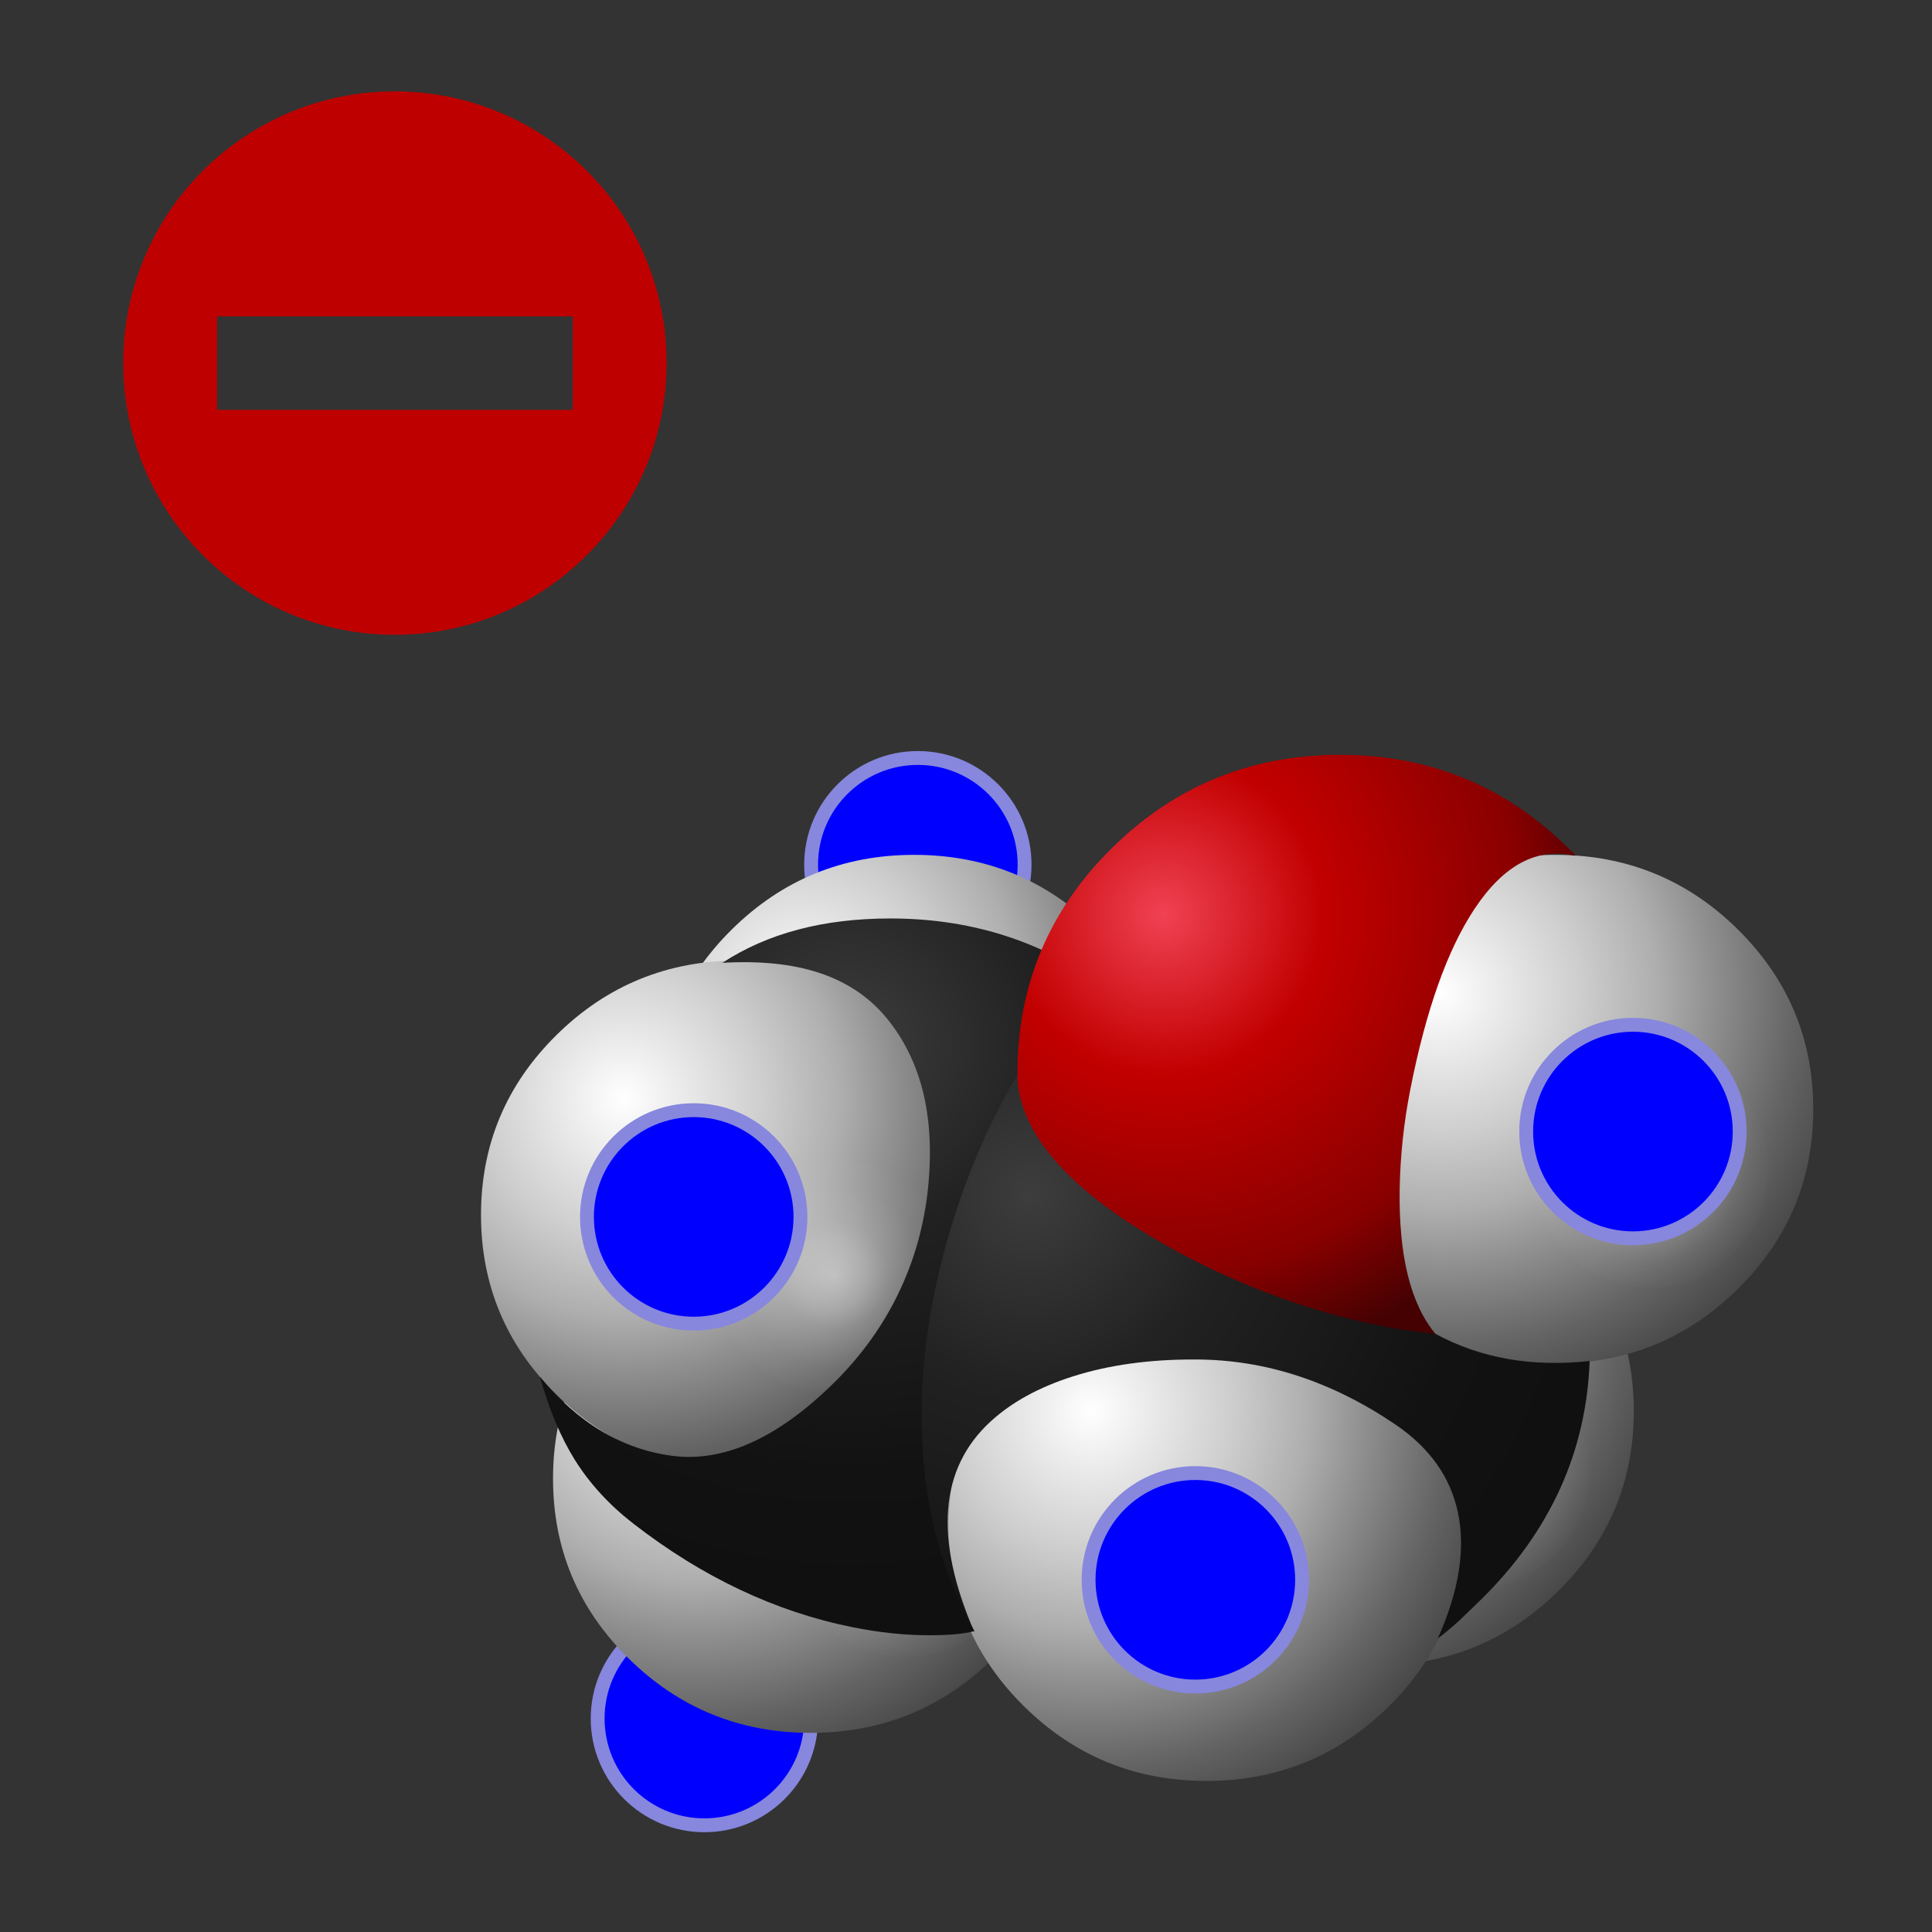 <?xml version="1.0" encoding="UTF-8" standalone="no"?>
<!-- Created with Inkscape (http://www.inkscape.org/) -->

<svg
   xmlns:dc="http://purl.org/dc/elements/1.1/"
   xmlns:cc="http://creativecommons.org/ns#"
   xmlns:rdf="http://www.w3.org/1999/02/22-rdf-syntax-ns#"
   xmlns:svg="http://www.w3.org/2000/svg"
   xmlns="http://www.w3.org/2000/svg"
   xmlns:xlink="http://www.w3.org/1999/xlink"
   xmlns:sodipodi="http://sodipodi.sourceforge.net/DTD/sodipodi-0.dtd"
   xmlns:inkscape="http://www.inkscape.org/namespaces/inkscape"
   version="1.1"
   width="64"
   height="64"
   id="svg3946"
   inkscape:version="0.48.3.1 r9886"
   sodipodi:docname="StructureAddPolarHydrogens.svg">
  <rect width="100%" height="100%" fill="#333333" stroke="none"/>
  <sodipodi:namedview
     pagecolor="#ffffff"
     bordercolor="#666666"
     borderopacity="1"
     objecttolerance="10"
     gridtolerance="10"
     guidetolerance="10"
     inkscape:pageopacity="0"
     inkscape:pageshadow="2"
     inkscape:window-width="1280"
     inkscape:window-height="744"
     id="namedview4821"
     showgrid="false"
     inkscape:zoom="2.8284271"
     inkscape:cx="18.619159"
     inkscape:cy="29.080489"
     inkscape:window-x="0"
     inkscape:window-y="24"
     inkscape:window-maximized="1"
     inkscape:current-layer="layer1"
     showguides="true"
     inkscape:guide-bbox="true" />
  <defs
     id="defs3948">
    <inkscape:perspective
       sodipodi:type="inkscape:persp3d"
       inkscape:vp_x="0 : 16 : 1"
       inkscape:vp_y="0 : 1000 : 0"
       inkscape:vp_z="32 : 16 : 1"
       inkscape:persp3d-origin="16 : 10.666667 : 1"
       id="perspective4825" />
    <marker
       refX="0"
       refY="0"
       orient="auto"
       id="Arrow2Lstart"
       style="overflow:visible">
      <path
         d="M 8.719,4.034 -2.207,0.016 8.719,-4.002 c -1.745,2.372 -1.735,5.617 -6e-7,8.035 z"
         transform="matrix(1.1,0,0,1.1,1.1,0)"
         id="path5588"
         style="font-size:12px;fill-rule:evenodd;stroke-width:0.625;stroke-linejoin:round"
         inkscape:connector-curvature="0" />
    </marker>
    <marker
       refX="0"
       refY="0"
       orient="auto"
       id="Arrow1Lstart"
       style="overflow:visible">
      <path
         d="M 0,0 5,-5 -12.5,0 5,5 0,0 z"
         transform="matrix(0.8,0,0,0.8,10,0)"
         id="path5570"
         style="fill-rule:evenodd;stroke:#000000;stroke-width:1pt;marker-start:none"
         inkscape:connector-curvature="0" />
    </marker>
    <filter
       x="-0.248"
       y="-0.279"
       width="1.495"
       height="1.559"
       color-interpolation-filters="sRGB"
       id="filter9455">
      <feGaussianBlur
         id="feGaussianBlur9457"
         stdDeviation="0.714" />
    </filter>
    <filter
       x="-0.248"
       y="-0.279"
       width="1.495"
       height="1.559"
       color-interpolation-filters="sRGB"
       id="filter9455-8">
      <feGaussianBlur
         id="feGaussianBlur9457-4"
         stdDeviation="0.714" />
    </filter>
    <filter
       x="-0.248"
       y="-0.279"
       width="1.495"
       height="1.559"
       color-interpolation-filters="sRGB"
       id="filter9455-8-4">
      <feGaussianBlur
         id="feGaussianBlur9457-4-5"
         stdDeviation="0.714" />
    </filter>
    <inkscape:perspective
       id="perspective6211"
       inkscape:persp3d-origin="0.5 : 0.33333333 : 1"
       inkscape:vp_z="1 : 0.5 : 1"
       inkscape:vp_y="0 : 1000 : 0"
       inkscape:vp_x="0 : 0.5 : 1"
       sodipodi:type="inkscape:persp3d" />
    <inkscape:perspective
       id="perspective6462"
       inkscape:persp3d-origin="0.5 : 0.33333333 : 1"
       inkscape:vp_z="1 : 0.5 : 1"
       inkscape:vp_y="0 : 1000 : 0"
       inkscape:vp_x="0 : 0.5 : 1"
       sodipodi:type="inkscape:persp3d" />
    <inkscape:perspective
       id="perspective6487"
       inkscape:persp3d-origin="0.5 : 0.33333333 : 1"
       inkscape:vp_z="1 : 0.5 : 1"
       inkscape:vp_y="0 : 1000 : 0"
       inkscape:vp_x="0 : 0.5 : 1"
       sodipodi:type="inkscape:persp3d" />
    <inkscape:perspective
       id="perspective6515"
       inkscape:persp3d-origin="0.5 : 0.33333333 : 1"
       inkscape:vp_z="1 : 0.5 : 1"
       inkscape:vp_y="0 : 1000 : 0"
       inkscape:vp_x="0 : 0.5 : 1"
       sodipodi:type="inkscape:persp3d" />
    <inkscape:perspective
       id="perspective7529"
       inkscape:persp3d-origin="0.5 : 0.33333333 : 1"
       inkscape:vp_z="1 : 0.5 : 1"
       inkscape:vp_y="0 : 1000 : 0"
       inkscape:vp_x="0 : 0.5 : 1"
       sodipodi:type="inkscape:persp3d" />
    <radialGradient
       id="Grad1"
       gradientUnits="userSpaceOnUse"
       gradientTransform="matrix(0.203,0,0,0.203,192.1,135.25)"
       r="819.2"
       cx="0"
       cy="0">
      <stop
         offset="0.0"
         stop-color="#FFFFFF"
         id="stop3889" />
      <stop
         offset="0.333"
         stop-color="#CECECE"
         id="stop3891" />
      <stop
         offset="0.518"
         stop-color="#AEAEAE"
         id="stop3893" />
      <stop
         offset="0.651"
         stop-color="#8F8F8F"
         id="stop3895" />
      <stop
         offset="0.847"
         stop-color="#646464"
         id="stop3897" />
      <stop
         offset="1.0"
         stop-color="#484848"
         id="stop3899" />
    </radialGradient>
    <radialGradient
       id="Grad2"
       gradientUnits="userSpaceOnUse"
       gradientTransform="matrix(0.057,0,0,0.057,274.2,205.2)"
       r="819.2"
       cx="0"
       cy="0">
      <stop
         offset="0.0"
         stop-color="#FFFFFF"
         stop-opacity="0.451"
         id="stop3902" />
      <stop
         offset="0.271"
         stop-color="#FFFFFF"
         stop-opacity="0.306"
         id="stop3904" />
      <stop
         offset="0.439"
         stop-color="#FFFFFF"
         stop-opacity="0.176"
         id="stop3906" />
      <stop
         offset="0.741"
         stop-color="#FFFFFF"
         stop-opacity="0.051"
         id="stop3908" />
      <stop
         offset="1.0"
         stop-color="#FFFFFF"
         stop-opacity="0.0"
         id="stop3910" />
    </radialGradient>
    <radialGradient
       id="Grad3"
       gradientUnits="userSpaceOnUse"
       gradientTransform="matrix(0.203,0,0,0.203,151.75,281.3)"
       r="819.2"
       cx="0"
       cy="0">
      <stop
         offset="0.0"
         stop-color="#FFFFFF"
         id="stop3913" />
      <stop
         offset="0.333"
         stop-color="#CECECE"
         id="stop3915" />
      <stop
         offset="0.518"
         stop-color="#AEAEAE"
         id="stop3917" />
      <stop
         offset="0.651"
         stop-color="#8F8F8F"
         id="stop3919" />
      <stop
         offset="0.847"
         stop-color="#646464"
         id="stop3921" />
      <stop
         offset="1.0"
         stop-color="#484848"
         id="stop3923" />
    </radialGradient>
    <radialGradient
       id="Grad4"
       gradientUnits="userSpaceOnUse"
       gradientTransform="matrix(0.057,0,0,0.057,233.9,351.25)"
       r="819.2"
       cx="0"
       cy="0">
      <stop
         offset="0.0"
         stop-color="#FFFFFF"
         stop-opacity="0.451"
         id="stop3926" />
      <stop
         offset="0.271"
         stop-color="#FFFFFF"
         stop-opacity="0.306"
         id="stop3928" />
      <stop
         offset="0.439"
         stop-color="#FFFFFF"
         stop-opacity="0.176"
         id="stop3930" />
      <stop
         offset="0.741"
         stop-color="#FFFFFF"
         stop-opacity="0.051"
         id="stop3932" />
      <stop
         offset="1.0"
         stop-color="#FFFFFF"
         stop-opacity="0.0"
         id="stop3934" />
    </radialGradient>
    <radialGradient
       id="Grad5"
       gradientUnits="userSpaceOnUse"
       gradientTransform="matrix(0.203,0,0,0.203,123.65,177.05)"
       r="819.2"
       cx="0"
       cy="0">
      <stop
         offset="0.0"
         stop-color="#FFFFFF"
         id="stop3937" />
      <stop
         offset="0.333"
         stop-color="#CECECE"
         id="stop3939" />
      <stop
         offset="0.518"
         stop-color="#AEAEAE"
         id="stop3941" />
      <stop
         offset="0.651"
         stop-color="#8F8F8F"
         id="stop3943" />
      <stop
         offset="0.847"
         stop-color="#646464"
         id="stop3945" />
      <stop
         offset="1.0"
         stop-color="#484848"
         id="stop3947" />
    </radialGradient>
    <radialGradient
       id="Grad6"
       gradientUnits="userSpaceOnUse"
       gradientTransform="matrix(0.057,0,0,0.057,205.75,247)"
       r="819.2"
       cx="0"
       cy="0">
      <stop
         offset="0.0"
         stop-color="#FFFFFF"
         stop-opacity="0.451"
         id="stop3950" />
      <stop
         offset="0.271"
         stop-color="#FFFFFF"
         stop-opacity="0.306"
         id="stop3952" />
      <stop
         offset="0.439"
         stop-color="#FFFFFF"
         stop-opacity="0.176"
         id="stop3954" />
      <stop
         offset="0.741"
         stop-color="#FFFFFF"
         stop-opacity="0.051"
         id="stop3956" />
      <stop
         offset="1.0"
         stop-color="#FFFFFF"
         stop-opacity="0.0"
         id="stop3958" />
    </radialGradient>
    <radialGradient
       id="Grad7"
       gradientUnits="userSpaceOnUse"
       gradientTransform="matrix(0.203,0,0,0.203,372.25,254.65)"
       r="819.2"
       cx="0"
       cy="0">
      <stop
         offset="0.0"
         stop-color="#FFFFFF"
         id="stop3961" />
      <stop
         offset="0.333"
         stop-color="#CECECE"
         id="stop3963" />
      <stop
         offset="0.518"
         stop-color="#AEAEAE"
         id="stop3965" />
      <stop
         offset="0.651"
         stop-color="#8F8F8F"
         id="stop3967" />
      <stop
         offset="0.847"
         stop-color="#646464"
         id="stop3969" />
      <stop
         offset="1.0"
         stop-color="#484848"
         id="stop3971" />
    </radialGradient>
    <radialGradient
       id="Grad8"
       gradientUnits="userSpaceOnUse"
       gradientTransform="matrix(0.057,0,0,0.057,454.4,324.6)"
       r="819.2"
       cx="0"
       cy="0">
      <stop
         offset="0.0"
         stop-color="#FFFFFF"
         stop-opacity="0.451"
         id="stop3974" />
      <stop
         offset="0.271"
         stop-color="#FFFFFF"
         stop-opacity="0.306"
         id="stop3976" />
      <stop
         offset="0.439"
         stop-color="#FFFFFF"
         stop-opacity="0.176"
         id="stop3978" />
      <stop
         offset="0.741"
         stop-color="#FFFFFF"
         stop-opacity="0.051"
         id="stop3980" />
      <stop
         offset="1.0"
         stop-color="#FFFFFF"
         stop-opacity="0.0"
         id="stop3982" />
    </radialGradient>
    <radialGradient
       id="Grad9"
       gradientUnits="userSpaceOnUse"
       gradientTransform="matrix(0.203,0,0,0.203,442.25,135.25)"
       r="819.2"
       cx="0"
       cy="0">
      <stop
         offset="0.0"
         stop-color="#FFFFFF"
         id="stop3985" />
      <stop
         offset="0.333"
         stop-color="#CECECE"
         id="stop3987" />
      <stop
         offset="0.518"
         stop-color="#AEAEAE"
         id="stop3989" />
      <stop
         offset="0.651"
         stop-color="#8F8F8F"
         id="stop3991" />
      <stop
         offset="0.847"
         stop-color="#646464"
         id="stop3993" />
      <stop
         offset="1.0"
         stop-color="#484848"
         id="stop3995" />
    </radialGradient>
    <radialGradient
       id="Grad10"
       gradientUnits="userSpaceOnUse"
       gradientTransform="matrix(0.057,0,0,0.057,524.35,205.2)"
       r="819.2"
       cx="0"
       cy="0">
      <stop
         offset="0.0"
         stop-color="#FFFFFF"
         stop-opacity="0.451"
         id="stop3998" />
      <stop
         offset="0.271"
         stop-color="#FFFFFF"
         stop-opacity="0.306"
         id="stop4000" />
      <stop
         offset="0.439"
         stop-color="#FFFFFF"
         stop-opacity="0.176"
         id="stop4002" />
      <stop
         offset="0.741"
         stop-color="#FFFFFF"
         stop-opacity="0.051"
         id="stop4004" />
      <stop
         offset="1.0"
         stop-color="#FFFFFF"
         stop-opacity="0.0"
         id="stop4006" />
    </radialGradient>
    <radialGradient
       id="Grad11"
       gradientUnits="userSpaceOnUse"
       gradientTransform="matrix(0.203,0,0,0.203,306.1,300.3)"
       r="819.2"
       cx="0"
       cy="0">
      <stop
         offset="0.0"
         stop-color="#FFFFFF"
         id="stop4009" />
      <stop
         offset="0.333"
         stop-color="#CECECE"
         id="stop4011" />
      <stop
         offset="0.518"
         stop-color="#AEAEAE"
         id="stop4013" />
      <stop
         offset="0.651"
         stop-color="#8F8F8F"
         id="stop4015" />
      <stop
         offset="0.847"
         stop-color="#646464"
         id="stop4017" />
      <stop
         offset="1.0"
         stop-color="#484848"
         id="stop4019" />
    </radialGradient>
    <radialGradient
       id="Grad12"
       gradientUnits="userSpaceOnUse"
       gradientTransform="matrix(0.057,0,0,0.057,388.25,370.25)"
       r="819.2"
       cx="0"
       cy="0">
      <stop
         offset="0.0"
         stop-color="#FFFFFF"
         stop-opacity="0.451"
         id="stop4022" />
      <stop
         offset="0.271"
         stop-color="#FFFFFF"
         stop-opacity="0.306"
         id="stop4024" />
      <stop
         offset="0.439"
         stop-color="#FFFFFF"
         stop-opacity="0.176"
         id="stop4026" />
      <stop
         offset="0.741"
         stop-color="#FFFFFF"
         stop-opacity="0.051"
         id="stop4028" />
      <stop
         offset="1.0"
         stop-color="#FFFFFF"
         stop-opacity="0.0"
         id="stop4030" />
    </radialGradient>
    <radialGradient
       id="Grad13"
       gradientUnits="userSpaceOnUse"
       gradientTransform="matrix(0.293,0,0,0.293,282.6,214.3)"
       r="819.2"
       cx="0"
       cy="0">
      <stop
         offset="0.0"
         stop-color="#3D3D3D"
         id="stop4033" />
      <stop
         offset="0.322"
         stop-color="#212121"
         id="stop4035" />
      <stop
         offset="0.722"
         stop-color="#121212"
         id="stop4037" />
      <stop
         offset="0.929"
         stop-color="#101010"
         id="stop4039" />
    </radialGradient>
    <radialGradient
       id="Grad14"
       gradientUnits="userSpaceOnUse"
       gradientTransform="matrix(0.291,0,0,0.291,211.9,155)"
       r="819.2"
       cx="0"
       cy="0">
      <stop
         offset="0.0"
         stop-color="#3D3D3D"
         id="stop4042" />
      <stop
         offset="0.322"
         stop-color="#212121"
         id="stop4044" />
      <stop
         offset="0.722"
         stop-color="#121212"
         id="stop4046" />
      <stop
         offset="0.929"
         stop-color="#101010"
         id="stop4048" />
    </radialGradient>
    <radialGradient
       id="Grad15"
       gradientUnits="userSpaceOnUse"
       gradientTransform="matrix(0.236,0,0,0.236,334.5,104.15)"
       r="819.2"
       cx="0"
       cy="0">
      <stop
         offset="0.0"
         stop-color="#F04254"
         id="stop4051" />
      <stop
         offset="0.322"
         stop-color="#C20000"
         id="stop4053" />
      <stop
         offset="0.722"
         stop-color="#890000"
         id="stop4055" />
      <stop
         offset="0.929"
         stop-color="#450102"
         id="stop4057" />
    </radialGradient>
    <radialGradient
       inkscape:collect="always"
       xlink:href="#Grad1"
       id="radialGradient6490"
       gradientUnits="userSpaceOnUse"
       gradientTransform="matrix(0.203,0,0,0.203,192.1,135.25)"
       cx="0"
       cy="0"
       r="819.2" />
    <radialGradient
       inkscape:collect="always"
       xlink:href="#Grad2"
       id="radialGradient6492"
       gradientUnits="userSpaceOnUse"
       gradientTransform="matrix(0.057,0,0,0.057,274.2,205.2)"
       cx="0"
       cy="0"
       r="819.2" />
    <radialGradient
       inkscape:collect="always"
       xlink:href="#Grad3"
       id="radialGradient6494"
       gradientUnits="userSpaceOnUse"
       gradientTransform="matrix(0.203,0,0,0.203,151.75,281.3)"
       cx="0"
       cy="0"
       r="819.2" />
    <radialGradient
       inkscape:collect="always"
       xlink:href="#Grad4"
       id="radialGradient6496"
       gradientUnits="userSpaceOnUse"
       gradientTransform="matrix(0.057,0,0,0.057,233.9,351.25)"
       cx="0"
       cy="0"
       r="819.2" />
    <radialGradient
       inkscape:collect="always"
       xlink:href="#Grad5"
       id="radialGradient6498"
       gradientUnits="userSpaceOnUse"
       gradientTransform="matrix(0.203,0,0,0.203,123.65,177.05)"
       cx="0"
       cy="0"
       r="819.2" />
    <radialGradient
       inkscape:collect="always"
       xlink:href="#Grad6"
       id="radialGradient6500"
       gradientUnits="userSpaceOnUse"
       gradientTransform="matrix(0.057,0,0,0.057,205.75,247)"
       cx="0"
       cy="0"
       r="819.2" />
    <radialGradient
       inkscape:collect="always"
       xlink:href="#Grad7"
       id="radialGradient6502"
       gradientUnits="userSpaceOnUse"
       gradientTransform="matrix(0.203,0,0,0.203,372.25,254.65)"
       cx="0"
       cy="0"
       r="819.2" />
    <radialGradient
       inkscape:collect="always"
       xlink:href="#Grad8"
       id="radialGradient6504"
       gradientUnits="userSpaceOnUse"
       gradientTransform="matrix(0.057,0,0,0.057,454.4,324.6)"
       cx="0"
       cy="0"
       r="819.2" />
    <radialGradient
       inkscape:collect="always"
       xlink:href="#Grad9"
       id="radialGradient6506"
       gradientUnits="userSpaceOnUse"
       gradientTransform="matrix(0.203,0,0,0.203,442.25,135.25)"
       cx="0"
       cy="0"
       r="819.2" />
    <radialGradient
       inkscape:collect="always"
       xlink:href="#Grad10"
       id="radialGradient6508"
       gradientUnits="userSpaceOnUse"
       gradientTransform="matrix(0.057,0,0,0.057,524.35,205.2)"
       cx="0"
       cy="0"
       r="819.2" />
    <radialGradient
       inkscape:collect="always"
       xlink:href="#Grad11"
       id="radialGradient6510"
       gradientUnits="userSpaceOnUse"
       gradientTransform="matrix(0.203,0,0,0.203,306.1,300.3)"
       cx="0"
       cy="0"
       r="819.2" />
    <radialGradient
       inkscape:collect="always"
       xlink:href="#Grad12"
       id="radialGradient6512"
       gradientUnits="userSpaceOnUse"
       gradientTransform="matrix(0.057,0,0,0.057,388.25,370.25)"
       cx="0"
       cy="0"
       r="819.2" />
    <radialGradient
       inkscape:collect="always"
       xlink:href="#Grad13"
       id="radialGradient6514"
       gradientUnits="userSpaceOnUse"
       gradientTransform="matrix(0.293,0,0,0.293,282.6,214.3)"
       cx="0"
       cy="0"
       r="819.2" />
    <radialGradient
       inkscape:collect="always"
       xlink:href="#Grad14"
       id="radialGradient6516"
       gradientUnits="userSpaceOnUse"
       gradientTransform="matrix(0.291,0,0,0.291,211.9,155)"
       cx="0"
       cy="0"
       r="819.2" />
    <radialGradient
       inkscape:collect="always"
       xlink:href="#Grad15"
       id="radialGradient6518"
       gradientUnits="userSpaceOnUse"
       gradientTransform="matrix(0.236,0,0,0.236,334.5,104.15)"
       cx="0"
       cy="0"
       r="819.2" />
    <radialGradient
       inkscape:collect="always"
       xlink:href="#Grad15"
       id="radialGradient6521"
       gradientUnits="userSpaceOnUse"
       gradientTransform="matrix(0.02,0,0,0.02,38.55,-1.701)"
       cx="0"
       cy="0"
       r="819.2" />
    <radialGradient
       inkscape:collect="always"
       xlink:href="#Grad14"
       id="radialGradient6524"
       gradientUnits="userSpaceOnUse"
       gradientTransform="matrix(0.025,0,0,0.024,28.14,2.559)"
       cx="0"
       cy="0"
       r="819.2" />
    <radialGradient
       inkscape:collect="always"
       xlink:href="#Grad13"
       id="radialGradient6527"
       gradientUnits="userSpaceOnUse"
       gradientTransform="matrix(0.025,0,0,0.025,34.143,7.527)"
       cx="0"
       cy="0"
       r="819.2" />
    <radialGradient
       inkscape:collect="always"
       xlink:href="#Grad12"
       id="radialGradient6530"
       gradientUnits="userSpaceOnUse"
       gradientTransform="matrix(0.005,0,0,0.005,43.114,20.591)"
       cx="0"
       cy="0"
       r="819.2" />
    <radialGradient
       inkscape:collect="always"
       xlink:href="#Grad11"
       id="radialGradient6533"
       gradientUnits="userSpaceOnUse"
       gradientTransform="matrix(0.017,0,0,0.017,36.138,14.731)"
       cx="0"
       cy="0"
       r="819.2" />
    <radialGradient
       inkscape:collect="always"
       xlink:href="#Grad10"
       id="radialGradient6536"
       gradientUnits="userSpaceOnUse"
       gradientTransform="matrix(0.005,0,0,0.005,54.669,6.764)"
       cx="0"
       cy="0"
       r="819.2" />
    <radialGradient
       inkscape:collect="always"
       xlink:href="#Grad9"
       id="radialGradient6539"
       gradientUnits="userSpaceOnUse"
       gradientTransform="matrix(0.017,0,0,0.017,47.698,0.904)"
       cx="0"
       cy="0"
       r="819.2" />
    <radialGradient
       inkscape:collect="always"
       xlink:href="#Grad8"
       id="radialGradient6542"
       gradientUnits="userSpaceOnUse"
       gradientTransform="matrix(0.005,0,0,0.005,48.73,16.767)"
       cx="0"
       cy="0"
       r="819.2" />
    <radialGradient
       inkscape:collect="always"
       xlink:href="#Grad7"
       id="radialGradient6545"
       gradientUnits="userSpaceOnUse"
       gradientTransform="matrix(0.017,0,0,0.017,41.755,10.907)"
       cx="0"
       cy="0"
       r="819.2" />
    <radialGradient
       inkscape:collect="always"
       xlink:href="#Grad6"
       id="radialGradient6548"
       gradientUnits="userSpaceOnUse"
       gradientTransform="matrix(0.005,0,0,0.005,27.618,10.266)"
       cx="0"
       cy="0"
       r="819.2" />
    <radialGradient
       inkscape:collect="always"
       xlink:href="#Grad5"
       id="radialGradient6551"
       gradientUnits="userSpaceOnUse"
       gradientTransform="matrix(0.017,0,0,0.017,20.647,4.406)"
       cx="0"
       cy="0"
       r="819.2" />
    <radialGradient
       inkscape:collect="always"
       xlink:href="#Grad4"
       id="radialGradient6554"
       gradientUnits="userSpaceOnUse"
       gradientTransform="matrix(0.005,0,0,0.005,30.008,18.999)"
       cx="0"
       cy="0"
       r="819.2" />
    <radialGradient
       inkscape:collect="always"
       xlink:href="#Grad3"
       id="radialGradient6557"
       gradientUnits="userSpaceOnUse"
       gradientTransform="matrix(0.017,0,0,0.017,23.033,13.139)"
       cx="0"
       cy="0"
       r="819.2" />
    <radialGradient
       inkscape:collect="always"
       xlink:href="#Grad2"
       id="radialGradient6560"
       gradientUnits="userSpaceOnUse"
       gradientTransform="matrix(0.005,0,0,0.005,33.43,6.764)"
       cx="0"
       cy="0"
       r="819.2" />
    <radialGradient
       inkscape:collect="always"
       xlink:href="#Grad1"
       id="radialGradient6563"
       gradientUnits="userSpaceOnUse"
       gradientTransform="matrix(0.017,0,0,0.017,26.459,0.904)"
       cx="0"
       cy="0"
       r="819.2" />
  </defs>
  <g
     id="layer1"
     style="display:inline"
     transform="translate(0,32)">
    <path
       sodipodi:type="arc"
       style="fill:#0000ff;fill-opacity:1;fill-rule:nonzero;stroke:#8787de;stroke-width:0.459;stroke-linecap:round;stroke-linejoin:round;stroke-miterlimit:4;stroke-opacity:1;stroke-dasharray:none;stroke-dashoffset:0;display:inline"
       id="path6567-8-8-8"
       sodipodi:cx="9.8994951"
       sodipodi:cy="50.918526"
       sodipodi:rx="3.5355339"
       sodipodi:ry="3.5355339"
       d="m 13.435,50.919 c 0,1.953 -1.583,3.536 -3.536,3.536 -1.953,0 -3.536,-1.583 -3.536,-3.536 0,-1.953 1.583,-3.536 3.536,-3.536 1.953,0 3.536,1.583 3.536,3.536 z"
       transform="translate(13.435,-25.99)" />
    <path
       sodipodi:type="arc"
       style="fill:#0000ff;fill-opacity:1;fill-rule:nonzero;stroke:#8787de;stroke-width:0.459;stroke-linecap:round;stroke-linejoin:round;stroke-miterlimit:4;stroke-opacity:1;stroke-dasharray:none;stroke-dashoffset:0;display:inline"
       id="path6567-8-8-8-8"
       sodipodi:cx="9.8994951"
       sodipodi:cy="50.918526"
       sodipodi:rx="3.5355339"
       sodipodi:ry="3.5355339"
       d="m 13.435,50.919 c 0,1.953 -1.583,3.536 -3.536,3.536 -1.953,0 -3.536,-1.583 -3.536,-3.536 0,-1.953 1.583,-3.536 3.536,-3.536 1.953,0 3.536,1.583 3.536,3.536 z"
       transform="translate(20.506,-54.274)" />
    <path
       style="fill:url(#radialGradient6563);stroke-linecap:round;stroke-linejoin:round"
       inkscape:connector-curvature="0"
       d="m 30.284,-3.682 c 2.36,0 4.374,0.822 6.041,2.467 1.667,1.645 2.501,3.632 2.501,5.96 0,2.329 -0.834,4.314 -2.501,5.956 -1.667,1.645 -3.681,2.467 -6.041,2.467 -2.358,0 -4.37,-0.822 -6.037,-2.467 -1.667,-1.642 -2.501,-3.627 -2.501,-5.956 0,-2.329 0.834,-4.316 2.501,-5.96 1.667,-1.645 3.679,-2.467 6.037,-2.467 z"
       id="path4065" />
    <path
       style="fill:url(#radialGradient6560);stroke-linecap:round;stroke-linejoin:round"
       inkscape:connector-curvature="0"
       d="m 30.645,4.016 c 0.77,-0.76 1.698,-1.139 2.785,-1.139 1.087,0 2.014,0.38 2.781,1.139 0.773,0.76 1.159,1.675 1.159,2.748 0,1.072 -0.386,1.987 -1.159,2.744 -0.767,0.76 -1.694,1.139 -2.781,1.139 -1.087,0 -2.015,-0.38 -2.785,-1.139 -0.767,-0.757 -1.15,-1.671 -1.15,-2.744 0,-1.072 0.383,-1.988 1.15,-2.748 z"
       id="path4067" />
    <path
       style="fill:url(#radialGradient6557);stroke-linecap:round;stroke-linejoin:round"
       inkscape:connector-curvature="0"
       d="m 26.858,8.553 c 2.36,0 4.374,0.822 6.041,2.467 1.667,1.645 2.501,3.632 2.501,5.96 0,2.329 -0.834,4.314 -2.501,5.956 -1.667,1.645 -3.681,2.467 -6.041,2.467 -2.358,0 -4.37,-0.822 -6.037,-2.467 -1.667,-1.642 -2.501,-3.627 -2.501,-5.956 0,-2.329 0.834,-4.316 2.501,-5.96 1.667,-1.645 3.679,-2.467 6.037,-2.467 z"
       id="path4069" />
    <path
       style="fill:url(#radialGradient6554);stroke-linecap:round;stroke-linejoin:round"
       inkscape:connector-curvature="0"
       d="m 27.223,16.252 c 0.77,-0.76 1.698,-1.139 2.785,-1.139 1.087,0 2.014,0.38 2.781,1.139 0.773,0.76 1.159,1.675 1.159,2.748 0,1.072 -0.386,1.987 -1.159,2.744 -0.767,0.76 -1.694,1.139 -2.781,1.139 -1.087,0 -2.015,-0.38 -2.785,-1.139 -0.767,-0.757 -1.15,-1.671 -1.15,-2.744 0,-1.072 0.383,-1.988 1.15,-2.748 z"
       id="path4071" />
    <path
       style="fill:url(#radialGradient6551);stroke-linecap:round;stroke-linejoin:round"
       inkscape:connector-curvature="0"
       d="m 24.472,-0.181 c 2.36,0 4.374,0.822 6.041,2.467 1.667,1.645 2.501,3.632 2.501,5.96 0,2.329 -0.834,4.314 -2.501,5.956 -1.667,1.645 -3.681,2.467 -6.041,2.467 -2.358,0 -4.37,-0.822 -6.037,-2.467 -1.667,-1.642 -2.501,-3.627 -2.501,-5.956 0,-2.329 0.834,-4.316 2.501,-5.96 1.667,-1.645 3.679,-2.467 6.037,-2.467 z"
       id="path4073" />
    <path
       style="fill:url(#radialGradient6548);stroke-linecap:round;stroke-linejoin:round"
       inkscape:connector-curvature="0"
       d="m 24.833,7.518 c 0.77,-0.76 1.698,-1.139 2.785,-1.139 1.087,0 2.014,0.38 2.781,1.139 0.773,0.76 1.159,1.675 1.159,2.748 0,1.072 -0.386,1.987 -1.159,2.744 -0.767,0.76 -1.694,1.139 -2.781,1.139 -1.087,0 -2.015,-0.38 -2.785,-1.139 -0.767,-0.757 -1.15,-1.671 -1.15,-2.744 0,-1.072 0.383,-1.988 1.15,-2.748 z"
       id="path4075" />
    <path
       style="fill:url(#radialGradient6545);stroke-linecap:round;stroke-linejoin:round"
       inkscape:connector-curvature="0"
       d="m 45.58,6.32 c 2.36,0 4.374,0.822 6.041,2.467 1.667,1.645 2.501,3.632 2.501,5.96 0,2.329 -0.834,4.314 -2.501,5.956 -1.667,1.645 -3.681,2.467 -6.041,2.467 -2.358,0 -4.37,-0.822 -6.037,-2.467 -1.667,-1.642 -2.501,-3.627 -2.501,-5.956 0,-2.329 0.834,-4.316 2.501,-5.96 1.667,-1.645 3.679,-2.467 6.037,-2.467 z"
       id="path4077" />
    <path
       style="fill:url(#radialGradient6542);stroke-linecap:round;stroke-linejoin:round"
       inkscape:connector-curvature="0"
       d="m 45.945,14.019 c 0.77,-0.76 1.698,-1.139 2.785,-1.139 1.087,0 2.014,0.38 2.781,1.139 0.773,0.76 1.159,1.675 1.159,2.748 0,1.072 -0.386,1.987 -1.159,2.744 -0.767,0.76 -1.694,1.139 -2.781,1.139 -1.087,0 -2.015,-0.38 -2.785,-1.139 -0.767,-0.757 -1.15,-1.671 -1.15,-2.744 0,-1.072 0.383,-1.988 1.15,-2.748 z"
       id="path4079" />
    <path
       style="fill:url(#radialGradient6539);stroke-linecap:round;stroke-linejoin:round"
       inkscape:connector-curvature="0"
       d="m 51.524,-3.682 c 2.36,0 4.374,0.822 6.041,2.467 1.667,1.645 2.501,3.632 2.501,5.96 0,2.329 -0.833,4.314 -2.501,5.956 -1.667,1.645 -3.681,2.467 -6.041,2.467 -2.358,0 -4.37,-0.822 -6.037,-2.467 C 43.82,9.06 42.986,7.074 42.986,4.745 c 0,-2.329 0.834,-4.316 2.501,-5.96 1.667,-1.645 3.679,-2.467 6.037,-2.467 z"
       id="path4081" />
    <path
       style="fill:url(#radialGradient6536);stroke-linecap:round;stroke-linejoin:round"
       inkscape:connector-curvature="0"
       d="m 51.884,4.016 c 0.77,-0.76 1.698,-1.139 2.785,-1.139 1.087,0 2.014,0.38 2.781,1.139 0.773,0.76 1.159,1.675 1.159,2.748 0,1.072 -0.386,1.987 -1.159,2.744 -0.767,0.76 -1.694,1.139 -2.781,1.139 -1.087,0 -2.015,-0.38 -2.785,-1.139 -0.767,-0.757 -1.15,-1.671 -1.15,-2.744 0,-1.072 0.383,-1.988 1.15,-2.748 z"
       id="path4083" />
    <path
       style="fill:url(#radialGradient6533);stroke-linecap:round;stroke-linejoin:round"
       inkscape:connector-curvature="0"
       d="m 39.963,10.145 c 2.36,0 4.374,0.822 6.041,2.467 1.667,1.645 2.501,3.632 2.501,5.96 0,2.329 -0.834,4.314 -2.501,5.956 -1.667,1.645 -3.681,2.467 -6.041,2.467 -2.358,0 -4.37,-0.822 -6.037,-2.467 -1.667,-1.642 -2.501,-3.627 -2.501,-5.956 0,-2.329 0.834,-4.316 2.501,-5.96 1.667,-1.645 3.679,-2.467 6.037,-2.467 z"
       id="path4085" />
    <path
       style="fill:url(#radialGradient6527);stroke-linecap:round;stroke-linejoin:round"
       inkscape:connector-curvature="0"
       d="m 35.251,-0.164 2.585,8.951 9.713,3.397 c 1.494,0.81 3.198,1.11 5.111,0.901 -0.113,3.016 -1.31,5.648 -3.592,7.896 l -0.705,0.683 c -0.26,0.237 -0.505,0.441 -0.734,0.612 0.702,-1.569 0.924,-2.959 0.667,-4.168 -0.246,-1.176 -0.937,-2.149 -2.072,-2.92 -2.114,-1.433 -4.319,-2.15 -6.614,-2.153 -1.52,-0.008 -2.881,0.18 -4.084,0.565 -1.112,0.355 -2.015,0.85 -2.709,1.487 -1.698,1.555 -1.879,3.879 -0.543,6.97 l -0.637,-0.549 c -2.072,-1.916 -3.464,-3.72 -4.177,-5.412 0.787,-0.963 1.68,-2.566 2.679,-4.809 0.999,-2.245 1.342,-4.243 1.027,-5.994 -0.317,-1.748 -0.446,-2.651 -0.386,-2.71 1.344,-1.282 2.833,-2.22 4.466,-2.815 l 0.004,0.067 z"
       id="path4089" />
    <path
       style="fill:url(#radialGradient6524);stroke-linecap:round;stroke-linejoin:round"
       inkscape:connector-curvature="0"
       d="M 30.59,4.222 C 30.358,3.261 29.949,2.426 29.363,1.717 28.791,1.024 28.048,0.527 27.134,0.226 26.243,-0.067 25.174,-0.178 23.929,-0.105 c 1.497,-0.98 3.351,-1.47 5.561,-1.47 2.567,0 4.844,0.691 6.831,2.073 C 35.472,1.054 34.593,2.099 33.685,3.635 c -0.968,1.636 -1.735,3.449 -2.301,5.437 -0.642,2.259 -0.923,4.436 -0.841,6.53 0.093,2.415 0.672,4.559 1.736,6.43 -0.348,0.092 -0.835,0.138 -1.46,0.138 -0.824,0.003 -1.685,-0.087 -2.585,-0.268 -2.55,-0.514 -4.968,-1.657 -7.255,-3.431 -0.795,-0.617 -1.439,-1.318 -1.932,-2.103 -0.467,-0.746 -0.855,-1.666 -1.163,-2.76 1.262,1.527 2.724,2.4 4.385,2.618 1.661,0.218 3.401,-0.543 5.218,-2.283 0.914,-0.874 1.643,-1.847 2.186,-2.92 0.549,-1.083 0.899,-2.244 1.049,-3.481 0.144,-1.226 0.1,-2.333 -0.132,-3.322 z"
       id="path4091" />
    <path
       style="fill:url(#radialGradient6521);stroke-linecap:round;stroke-linejoin:round"
       inkscape:connector-curvature="0"
       d="m 52.16,-3.653 c -1.242,-0.282 -2.346,0.303 -3.311,1.755 -0.903,1.36 -1.613,3.357 -2.131,5.99 -0.215,1.092 -0.333,2.193 -0.352,3.305 -0.034,2.203 0.361,3.799 1.184,4.788 C 46.092,12.045 44.574,11.714 42.995,11.192 41.367,10.65 39.816,9.949 38.342,9.089 35.458,7.408 33.915,5.674 33.714,3.887 l -0.009,-0.339 c 0,-2.913 1.043,-5.398 3.129,-7.456 2.086,-2.058 4.605,-3.087 7.557,-3.087 2.952,0 5.471,1.029 7.557,3.087 l 0.166,0.163 c 0.065,0.07 0.081,0.101 0.047,0.092 z"
       id="path4093" />
    <path
       sodipodi:type="arc"
       style="fill:#0000ff;fill-opacity:1;fill-rule:nonzero;stroke:#8787de;stroke-width:0.459;stroke-linecap:round;stroke-linejoin:round;stroke-miterlimit:4;stroke-opacity:1;stroke-dasharray:none;stroke-dashoffset:0"
       id="path6567"
       sodipodi:cx="9.8994951"
       sodipodi:cy="50.918526"
       sodipodi:rx="3.5355339"
       sodipodi:ry="3.5355339"
       d="m 13.435,50.919 c 0,1.953 -1.583,3.536 -3.536,3.536 -1.953,0 -3.536,-1.583 -3.536,-3.536 0,-1.953 1.583,-3.536 3.536,-3.536 1.953,0 3.536,1.583 3.536,3.536 z"
       transform="translate(13.081,-42.607)" />
    <path
       sodipodi:type="arc"
       style="fill:#0000ff;fill-opacity:1;fill-rule:nonzero;stroke:#8787de;stroke-width:0.459;stroke-linecap:round;stroke-linejoin:round;stroke-miterlimit:4;stroke-opacity:1;stroke-dasharray:none;stroke-dashoffset:0;display:inline"
       id="path6567-8"
       sodipodi:cx="9.8994951"
       sodipodi:cy="50.918526"
       sodipodi:rx="3.5355339"
       sodipodi:ry="3.5355339"
       d="m 13.435,50.919 c 0,1.953 -1.583,3.536 -3.536,3.536 -1.953,0 -3.536,-1.583 -3.536,-3.536 0,-1.953 1.583,-3.536 3.536,-3.536 1.953,0 3.536,1.583 3.536,3.536 z"
       transform="translate(29.698,-30.586)" />
    <path
       sodipodi:type="arc"
       style="fill:#0000ff;fill-opacity:1;fill-rule:nonzero;stroke:#8787de;stroke-width:0.459;stroke-linecap:round;stroke-linejoin:round;stroke-miterlimit:4;stroke-opacity:1;stroke-dasharray:none;stroke-dashoffset:0;display:inline"
       id="path6567-8-8"
       sodipodi:cx="9.8994951"
       sodipodi:cy="50.918526"
       sodipodi:rx="3.5355339"
       sodipodi:ry="3.5355339"
       d="m 13.435,50.919 c 0,1.953 -1.583,3.536 -3.536,3.536 -1.953,0 -3.536,-1.583 -3.536,-3.536 0,-1.953 1.583,-3.536 3.536,-3.536 1.953,0 3.536,1.583 3.536,3.536 z"
       transform="translate(44.194,-45.435)" />
    <path
       inkscape:connector-curvature="0"
       d="m 13.075,-28.972 c -4.969,0 -8.993,4.024 -8.993,8.993 0,4.969 4.024,9.007 8.993,9.007 4.969,0 9.007,-4.038 9.007,-9.007 0,-4.969 -4.038,-8.993 -9.007,-8.993 z m -5.884,7.453 11.783,0 0,3.095 -11.783,0 0,-3.095 z"
       id="path3992"
       style="color:#000000;fill:#bf0000;fill-opacity:1;fill-rule:nonzero;stroke:none;stroke-width:0.964;marker:none;visibility:visible;display:inline;overflow:visible;enable-background:accumulate" />
  </g>
  <g
     id="layer2"
     transform="translate(0,32)" />
</svg>
